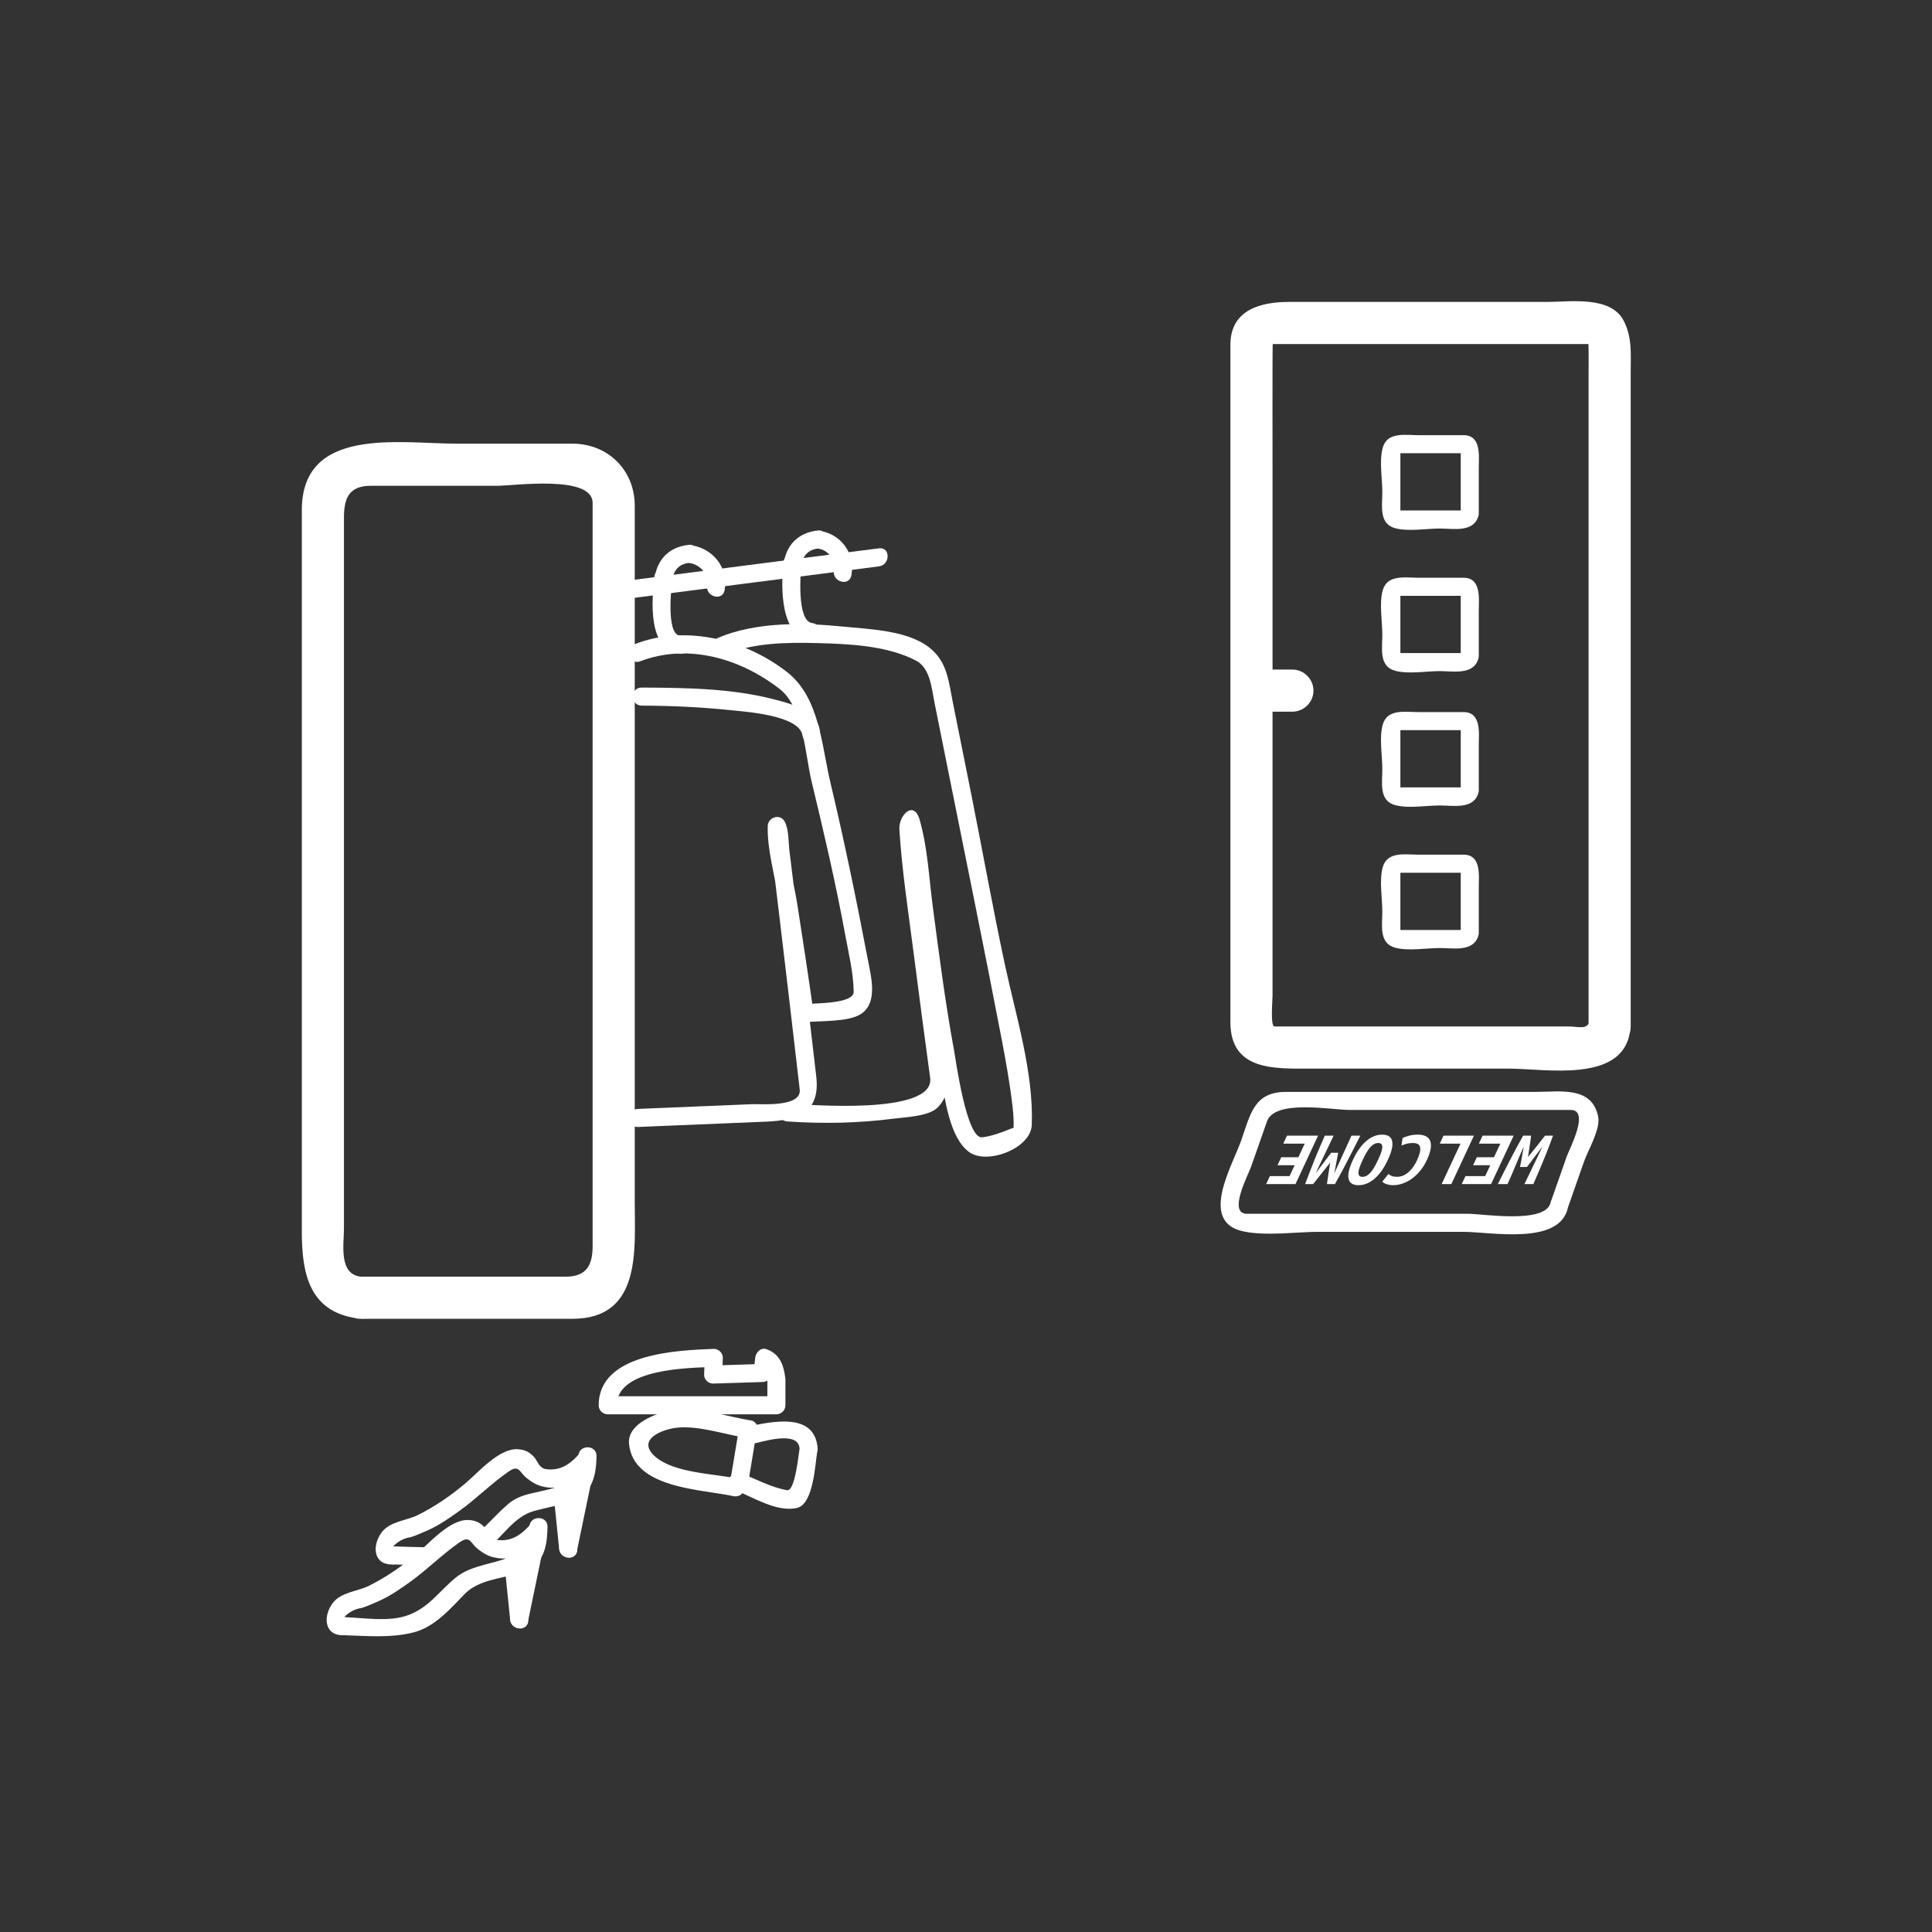 <svg xmlns="http://www.w3.org/2000/svg" viewBox="20 20 321 321">
<rect x="20" y="20" width="321" height="321" fill="#333333" stroke="none"/>
<g fill="#fff">
<path d="m284.063,189.624c-.242,1.532-1.831,.926-3.333,.926-3.068,0-6.136,0-9.204,0-8.029,0-16.059,0-24.089,0-5.227,0-10.454,0-15.681,0-.717,0-.324-4.366-.324-5.143 0-28.55 0-57.1 0-85.649 0-1.369-.035-22.591 .032-22.591 12.766,0 25.531,0 38.297,0 4.715,0 9.429,0 14.144,0 .072,0 .033,5.624 .033,6.069 0,13.084 0,26.168 0,39.252 0,22.689 0,45.377 0,68.066 0,4.514 7,4.514 7,0 0-23.66 0-47.321 0-70.981 0-12.567 0-25.134 0-37.702 0-3.021 .273-5.758-1.141-8.541-2.155-4.243-8.896-3.165-12.746-3.165-14.303,0-28.606,0-42.909,0-4.634,0-9.71,1.281-9.71,7.098 0,2.674 0,5.348 0,8.021 0,29.121 0,58.242 0,87.364 0,5.728 0,11.455 0,17.183 0,8.108 7.354,7.717 13.196,7.717 11.008,0 22.016,0 33.023,0 6.061,0 18.812,2.458 20.161-6.064 .7-4.414-6.045-6.308-6.749-1.86z"/>
<path d="m229.064,138.247c1.889,0 3.778,0 5.667,0 1.908,0 3.5-1.592 3.5-3.5s-1.592-3.5-3.5-3.5c-1.889,0-3.778,0-5.667,0-1.908,0-3.5,1.592-3.5,3.5s1.592,3.5 3.5,3.5z"/>
<path d="m262.751,104.889c.028-.106 .673-.073 .146-.073-.357,0-.716,0-1.073,0-1.209,0-2.418,0-3.627,0-1.958,0-3.916,0-5.875,0-.376,0 .349,.726 .349,.347 0-.299 0-.599 0-.898 0-1.149 0-2.298 0-3.448 0-1.984 0-3.968 0-5.953 0,.492-.77,.44-.2,.44 .357,0 .716,0 1.073,0 1.209,0 2.418,0 3.627,0 1.988,0 3.978,0 5.967,0-.493,0-.44-.77-.44-.197 0,.361 0,.723 0,1.083 0,1.206 0,2.411 0,3.617 0,1.827 0,3.654 0,5.48 0,1.935 3,1.935 3,0 0-2.48 0-4.96 0-7.44 0-1.979 .48-5.543-2.528-5.543-2.5,0-4.999,0-7.499,0-2.206,0-5.207-.604-5.945,2.129-.59,2.181-.054,5.129-.054,7.367 0,2.209-.607,5.222 2.13,5.962 2.192,.593 5.159,.054 7.408,.054 2.277,0 5.664,.716 6.435-2.129 .505-1.871-2.389-2.663-2.894-.798z"/>
<path d="m262.751,128.579c.028-.106 .673-.073 .146-.073-.357,0-.716,0-1.073,0-1.209,0-2.418,0-3.627,0-1.958,0-3.916,0-5.875,0-.376,0 .349,.726 .349,.347 0-.299 0-.599 0-.898 0-1.149 0-2.298 0-3.448 0-1.984 0-3.968 0-5.952 0,.492-.77,.439-.2,.439 .357,0 .716,0 1.073,0 1.209,0 2.418,0 3.627,0 1.988,0 3.978,0 5.967,0-.493,0-.44-.769-.44-.196 0,.361 0,.722 0,1.083 0,1.206 0,2.411 0,3.616 0,1.827 0,3.654 0,5.48 0,1.935 3,1.935 3,0 0-2.48 0-4.96 0-7.44 0-1.979 .48-5.544-2.528-5.544-2.5,0-4.999,0-7.499,0-2.206,0-5.207-.604-5.945,2.13-.59,2.181-.054,5.129-.054,7.367 0,2.208-.607,5.221 2.13,5.961 2.192,.593 5.159,.054 7.408,.054 2.277,0 5.664,.716 6.435-2.129 .505-1.87-2.389-2.663-2.894-.797z"/>
<path d="m262.751,150.899c.028-.106 .673-.073 .146-.073-.357,0-.716,0-1.073,0-1.209,0-2.418,0-3.627,0-1.958,0-3.916,0-5.875,0-.376,0 .349,.726 .349,.347 0-.299 0-.599 0-.898 0-1.149 0-2.298 0-3.448 0-1.984 0-3.968 0-5.953 0,.492-.77,.44-.2,.44 .357,0 .716,0 1.073,0 1.209,0 2.418,0 3.627,0 1.988,0 3.978,0 5.967,0-.493,0-.44-.77-.44-.197 0,.361 0,.723 0,1.083 0,1.206 0,2.411 0,3.617 0,1.827 0,3.654 0,5.48 0,1.935 3,1.935 3,0 0-2.48 0-4.96 0-7.44 0-1.979 .48-5.543-2.528-5.543-2.5,0-4.999,0-7.499,0-2.206,0-5.207-.604-5.945,2.129-.59,2.181-.054,5.129-.054,7.367 0,2.209-.607,5.222 2.13,5.962 2.192,.593 5.159,.054 7.408,.054 2.277,0 5.664,.716 6.435-2.129 .505-1.871-2.389-2.663-2.894-.798z"/>
<path d="m262.751,174.588c.028-.106 .673-.073 .146-.073-.357,0-.716,0-1.073,0-1.209,0-2.418,0-3.627,0-1.958,0-3.916,0-5.875,0-.376,0 .349,.726 .349,.347 0-.299 0-.599 0-.898 0-1.149 0-2.298 0-3.448 0-1.984 0-3.968 0-5.952 0,.492-.77,.439-.2,.439 .357,0 .716,0 1.073,0 1.209,0 2.418,0 3.627,0 1.988,0 3.978,0 5.967,0-.493,0-.44-.769-.44-.196 0,.361 0,.722 0,1.083 0,1.206 0,2.411 0,3.616 0,1.827 0,3.654 0,5.48 0,1.935 3,1.935 3,0 0-2.48 0-4.96 0-7.44 0-1.979 .48-5.544-2.528-5.544-2.5,0-4.999,0-7.499,0-2.206,0-5.207-.604-5.945,2.13-.59,2.181-.054,5.129-.054,7.367 0,2.208-.607,5.221 2.13,5.961 2.192,.593 5.159,.054 7.408,.054 2.277,0 5.664,.716 6.435-2.129 .505-1.869-2.389-2.662-2.894-.797z"/>
<path d="m155.855,260.689c-.431-6.266-7.869-4.429-11.948-3.599 .633,.482 1.266,.964 1.899,1.446 .035-.36 .07-.722 .104-1.082 .058-.601-.496-1.354-1.101-1.446-4.005-.61-9.03-2.414-13.145-1.703-2.493,.431-7.485,2.184-7.152,5.589 .726,7.424 11.946,7.524 17.321,8.685 .854,.185 1.548-.248 1.845-1.048 .123-.328 .245-.657 .367-.986-.615,.35-1.23,.699-1.845,1.048 2.936,1.185 6.903,3.711 10.214,2.951 2.797-.642 3.023-7.458 3.386-9.456 .344-1.891-2.546-2.698-2.893-.797-.234,1.286-.778,7.554-2.154,7.303-2.679-.488-5.238-1.878-7.756-2.894-.806-.325-1.586,.353-1.845,1.048-.123,.328-.245,.657-.367,.986 .615-.35 1.23-.699 1.845-1.048-4.018-.867-10.744-.9-13.86-3.755-3.043-2.787 1.284-4.477 3.761-4.728 3.611-.364 7.945,1.159 11.479,1.697-.367-.482-.734-.964-1.101-1.446-.035,.36-.07,.722-.104,1.082-.1,1.033 1.027,1.624 1.899,1.446 1.785-.363 7.934-2.444 8.15,.706 .133,1.92 3.134,1.933 3.001,.001z"/>
<path d="m277.637,219.769c-.735,3.644-11.299,1.898-13.678,1.898-7.664,0-15.328,0-22.993,0-4.599,0-9.197,0-13.796,0-3.231,0 .235-6.502 .678-7.762 .888-2.53 1.775-5.06 2.663-7.59 1.299-3.7 10.793-1.898 13.678-1.898 7.664,0 15.329,0 22.993,0 4.599,0 9.197,0 13.796,0 3.231,0-.235,6.502-.678,7.762-.888,2.53-1.776,5.059-2.663,7.59-.643,1.83 2.257,2.61 2.893,.797 .888-2.529 1.775-5.06 2.663-7.589 .667-1.902 2.76-5.365 2.337-7.458-1.031-5.109-6.367-4.102-10.33-4.102-13.847,0-27.693,0-41.54,0-5.32,0-5.911,3.729-7.436,8.074-1.491,4.25-7.119,13.596 .442,15.122 3.881,.783 8.591,.054 12.522,.054 7.963,0 15.927,0 23.891,0 4.654,0 16.152,2.331 17.45-4.102 .381-1.888-2.509-2.692-2.892-.796z"/>
<path d="m272.542,213.887c.042-.164 .085-.367 .129-.609 .044-.243 .093-.512 .148-.807s.112-.611 .169-.949c.059-.338 .123-.686 .193-1.039-.211,.449-.424,.934-.643,1.449-.217,.516-.438,1.041-.667,1.578-.227,.538-.457,1.082-.691,1.633-.233,.549-.469,1.08-.707,1.592h-1.612c.333-.658 .675-1.337 1.026-2.035 .353-.697 .705-1.39 1.062-2.079 .355-.688 .713-1.368 1.072-2.034 .359-.668 .707-1.3 1.047-1.898h1.326c-.064,.547-.146,1.133-.249,1.762-.103,.628-.192,1.229-.269,1.801 .446-.546 .922-1.141 1.43-1.781 .507-.641 .975-1.234 1.401-1.781h1.326c-.21,.599-.444,1.232-.705,1.904-.262,.672-.534,1.352-.816,2.041s-.572,1.383-.872,2.08c-.299,.697-.592,1.372-.877,2.021h-1.482c.247-.512 .502-1.039 .766-1.586 .264-.546 .525-1.09 .787-1.631 .26-.542 .516-1.07 .765-1.586 .25-.516 .479-1 .688-1.449-.206,.276-.437,.58-.689,.909s-.5,.653-.74,.976c-.242,.32-.463,.615-.667,.884-.203,.269-.362,.48-.479,.636h-1.17z"/>
<path d="m271.495,208.688l-3.752,8.047h-4.875l.618-1.326h3.276l.843-1.807h-2.847l.618-1.326h2.847l1.055-2.262h-3.563l.618-1.326h5.162z"/>
<path d="m259.834,208.688h5.058l-3.752,8.047h-1.612l3.134-6.721h-3.445l.617-1.326z"/>
<path d="m255.546,208.519c1.135,0 1.832,.364 2.091,1.093 .258,.727 .074,1.763-.552,3.105-.312,.668-.68,1.262-1.104,1.782-.424,.52-.883,.96-1.375,1.319-.494,.359-1.006,.633-1.54,.818-.532,.187-1.063,.28-1.592,.28-.286,0-.533-.024-.74-.071-.207-.049-.384-.102-.528-.163-.146-.061-.26-.126-.345-.194-.085-.07-.149-.121-.194-.156l1.01-1.274c.139,.13 .328,.241 .567,.332s.541,.136 .905,.136c.251,0 .518-.045 .798-.136 .281-.091 .563-.243 .849-.455 .286-.212 .57-.497 .853-.852 .283-.356 .548-.798 .794-1.327 .429-.918 .599-1.622 .511-2.111-.088-.49-.491-.734-1.212-.734-.416,0-.782,.047-1.1,.143s-.581,.191-.79,.285l.186-1.26c.29-.139 .654-.267 1.095-.385 .438-.117 .91-.175 1.413-.175z"/>
<path d="m250.585,212.717c-.646,1.388-1.391,2.434-2.231,3.141s-1.716,1.06-2.626,1.06c-.944,0-1.5-.353-1.665-1.06-.164-.707 .077-1.753 .724-3.141 .646-1.385 1.387-2.433 2.219-3.139 .831-.707 1.707-1.06 2.626-1.06 .944,0 1.501,.353 1.67,1.06 .169,.706-.071,1.754-.717,3.139zm-1.625,0c.182-.389 .337-.756 .466-1.098 .13-.343 .207-.639 .234-.891 .025-.252-.009-.45-.105-.598-.096-.147-.283-.221-.561-.221-.268,0-.521,.073-.759,.221s-.461,.348-.672,.604c-.21,.256-.409,.554-.598,.892-.188,.337-.373,.702-.555,1.091-.182,.391-.337,.758-.466,1.1-.13,.342-.207,.639-.234,.891-.025,.252 .01,.451 .105,.598 .096,.147 .282,.221 .56,.221s.532-.073 .767-.221c.233-.146 .454-.35 .665-.605 .21-.255 .409-.552 .597-.89 .189-.339 .374-.704 .556-1.094z"/>
<path d="m240.47,216.734c.024-.182 .058-.416 .1-.701 .042-.286 .089-.594 .138-.924 .05-.329 .101-.662 .155-1 .053-.339 .099-.65 .138-.938-.254,.322-.518,.652-.789,.995-.272,.343-.534,.672-.786,.987-.251,.317-.485,.613-.702,.892-.215,.277-.399,.507-.554,.688h-1.326c.267-.701 .527-1.387 .782-2.054 .254-.667 .514-1.327 .781-1.983 .267-.653 .54-1.313 .824-1.975 .282-.663 .577-1.342 .883-2.035h1.469l-2.992,6.254 2.575-3.406h1.17l-.64,3.406 2.852-6.254h1.469c-.333,.658-.681,1.344-1.043,2.055-.361,.711-.723,1.416-1.086,2.119-.361,.701-.719,1.382-1.074,2.041-.355,.658-.693,1.269-1.017,1.832h-1.327z"/>
<path d="m238.995,208.688l-3.752,8.047h-4.875l.618-1.326h3.276l.843-1.807h-2.847l.618-1.326h2.847l1.055-2.262h-3.563l.618-1.326h5.162z"/>
<path d="m140.133,128.854c4.967-2.085 10.529-2.141 15.835-2.001 5.215,.136 11.497,.43 16.224,2.907 2.382,1.249 2.594,4.612 3.074,6.989 .8,3.96 1.595,7.922 2.388,11.884 2.928,14.635 5.943,29.266 8.75,43.924 .721,3.767 1.406,7.551 1.836,11.363 .13,1.143 .212,2.292 .168,3.441-.016,.413 .851-.358-.507,.194-1.519,.617-3.064,1.2-4.701,1.41-2.611,.336-4.379-12.788-4.697-14.512-1.457-7.907-2.478-15.894-3.527-23.863-.623-4.731-.854-9.817-2.188-14.419-.957-3.299-3.506-.711-3.357,1.649 .441,7.026 1.541,14.048 2.435,21.026 .864,6.747 1.762,13.489 2.676,20.229 .853,6.292-20.568,4.471-23.73,4.254-1.932-.132-1.919,2.869 0,3 5.932,.405 11.831,.293 17.729-.473 1.897-.246 5.776-.373 7.234-1.831 3.269-3.269 1.237-8.867 .699-12.908-1.06-7.954-2.099-15.911-3.051-23.878-.339-2.838-.67-5.679-.921-8.526-.061-.694-.118-1.392-.116-2.089-.005,2.595-2.793-1.264-2.219,1.462 2.815,13.36 3.412,27.161 6.1,40.57 .737,3.679 1.404,10.251 4.716,12.733 2.958,2.218 10.295-.552 10.444-4.465 .332-8.728-2.664-18.225-4.475-26.693-1.977-9.249-3.648-18.565-5.494-27.842-1.046-5.257-2.102-10.512-3.162-15.766-.646-3.202-.868-6.332-3.435-8.648-3.588-3.237-10.098-3.396-14.602-3.851-6.75-.681-14.548-.841-20.923,1.836-1.756,.738-.986,3.642 .797,2.894z"/>
<path d="m154.95,123.522c-2.612-.306-1.954-8.448-1.78-10.127-1,0-2,0-3,0 0,.211 0,.422 0,.633 0,1.963 2.833,1.896 3,0 .147-1.67 1.134-2.744 2.823-2.897-.5-.5-1-1-1.5-1.5 0,.012 0,.025 0,.037 0,.895 .689,1.399 1.5,1.5 1.682,.21 2.858,2.015 2.569,3.628-.339,1.892 2.552,2.7 2.893,.798 .662-3.692-1.749-6.962-5.461-7.426 .5,.5 1,1 1.5,1.5 0-.012 0-.025 0-.037 0-.762-.685-1.574-1.5-1.5-3.399,.31-5.525,2.511-5.823,5.897 1,0 2,0 3,0 0-.211 0-.422 0-.633 0-1.973-2.805-1.883-3,0-.412,3.969-.679,12.488 4.78,13.127 1.918,.225 1.896-2.778-.001-3z"/>
<path d="m126.361,129.873c8-3.05 16.702-.448 23.209,4.624 3.9,3.04 4.206,10.895 5.269,15.31 2.024,8.41 4,16.846 5.564,25.355 .576,3.132 1.382,6.412 1.438,9.593 .036,2.075-6.4,1.889-8.162,2.094 .482,.367 .964,.734 1.446,1.102-.81-5.803-1.716-11.592-2.602-17.383-.646-4.228-2.094-9.045-1.959-13.339-.932,.252-1.864,.504-2.795,.757 .134,.241 .368,3.147 .487,4.092 .456,3.624 .889,7.251 1.322,10.878 .917,7.668 1.815,15.339 2.708,23.011 .196,1.683 .392,3.366 .587,5.05 .349,3.012-6.575,2.386-7.932,2.441-6.327,.263-12.653,.525-18.98,.788-1.927,.08-1.935,3.08 0,3 7.109-.295 14.218-.59 21.327-.885 5.242-.218 9.031-1.506 8.336-7.488-.966-8.316-1.94-16.631-2.931-24.944-.496-4.163-.995-8.326-1.519-12.485-.185-1.468-.073-3.633-.817-4.972-.747-1.346-2.75-.692-2.795,.757-.12,3.839 1.148,8.118 1.724,11.891 .998,6.54 2.03,13.076 2.945,19.628 .083,.598 .854,1.17 1.446,1.102 2.483-.288 7.29,.021 9.403-1.397 2.795-1.876 1.676-6.078 1.145-8.856-1.887-9.875-3.897-19.688-6.229-29.473-1.493-6.262-1.815-14.245-7.218-18.456-6.949-5.417-16.785-7.901-25.217-4.686-1.786,.68-1.011,3.581 .8,2.891z"/>
<path d="m156.223,141.405c-.488-3.419-4.89-4.503-7.667-5.222-7.054-1.827-14.707-1.908-21.941-1.946-1.935-.01-1.934,2.99 0,3 4.901,.025 9.783,.234 14.659,.747 2.47,.26 11.572,.829 12.056,4.219 .273,1.908 3.163,1.093 2.893-.798z"/>
<path d="m132.952,125.605c-2.338-.265-1.383-8.354-1.221-9.826-1,0-2,0-3,0 0,.211 0,.422 0,.634 0,1.963 2.833,1.896 3,0 .147-1.67 1.134-2.744 2.823-2.897-.5-.5-1-1-1.5-1.5 0,.012 0,.025 0,.037 0,.884 .688,1.413 1.5,1.5 1.725,.185 3.273,1.908 2.951,3.702-.339,1.892 2.551,2.7 2.893,.798 .685-3.814-2.053-7.093-5.844-7.5 .5,.5 1,1 1.5,1.5 0-.012 0-.025 0-.037 0-.762-.685-1.574-1.5-1.5-3.399,.31-5.525,2.51-5.823,5.897 1,0 2,0 3,0 0-.211 0-.422 0-.634 0-1.978-2.793-1.877-3,0-.421,3.82-1.223,12.209 4.221,12.826 1.92,.218 1.899-2.784 0-3z"/>
<path d="m79.97,232.119c-3.749-.378-2.824-5.396-2.824-7.958 0-5.027 0-10.054 0-15.08 0-15.386 0-30.772 0-46.158 0-14.733 0-29.467 0-44.201 0-4.211 0-8.423 0-12.635 0-3.151 .706-5.375 4.466-5.375 7.03,0 14.06,0 21.089,0 2.583,0 15.761-1.867 15.761,2.834 0,7.506 0,15.012 0,22.519 0,30.008 0,60.015 0,90.023 0,3.652 0,7.305 0,10.956 0,3.06-.946,5.075-4.466,5.075-11.342,0-22.684,0-34.026,0-4.514,0-4.514,7 0,7 11.704,0 23.407,0 35.111,0 11.542,0 10.382-11.456 10.382-19.419 0-29.583 0-59.166 0-88.749 0-8.971 0-17.941 0-26.911 0-5.941-4.46-10.329-10.382-10.329-6.418,0-12.836,0-19.254,0-9.466,0-25.68-2.936-25.68,11.052 0,9.872 0,19.744 0,29.616 0,22.5 0,45 0,67.499 0,7.567 0,15.134 0,22.701 0,7.005 1.185,13.668 9.824,14.539 4.489,.454 4.446-6.551-.001-6.999z"/>
<path d="m122.201,119.738c14.616-1.879 29.231-3.758 43.847-5.637 1.891-.243 1.915-3.246 0-3-14.616,1.879-29.231,3.758-43.847,5.637-1.891,.243-1.915,3.246 0,3z"/>
<path d="m150.497,249.193c-.226-2.252-.871-4.214-3.124-5.021-1.003-.359-1.801,.554-1.899,1.446-.092,.834-.184,1.667-.275,2.501 .5-.5 1-1 1.5-1.5-2.737,.086-5.475,.173-8.212,.259 .5,.5 1,1 1.5,1.5 .037-.92 .073-1.84 .109-2.76 .032-.795-.706-1.53-1.5-1.5-6.048,.228-19.125,.723-19.125,9.369 0,.817 .682,1.5 1.5,1.5 9.342,0 18.684,0 28.026,0 .818,0 1.5-.683 1.5-1.5-0-1.43-0-2.862-0-4.294 0-1.935-3-1.935-3,0 0,1.432 0,2.863 0,4.295 .5-.5 1-1 1.5-1.5-9.342,0-18.684,0-28.026,0 .5,.5 1,1 1.5,1.5 0-6.185 12.262-6.224 16.125-6.369-.5-.5-1-1-1.5-1.5-.037,.92-.073,1.84-.109,2.76-.032,.799 .707,1.525 1.5,1.5 2.737-.086 5.475-.173 8.212-.259 .886-.028 1.408-.667 1.5-1.5 .092-.834 .184-1.667 .275-2.501-.633,.482-1.266,.964-1.899,1.446 .308,.709 .615,1.419 .922,2.128 .191,1.907 3.193,1.925 3,0z"/>
<path d="m142.77,257.41c-.424,2.564-.847,5.129-1.271,7.693-.313,1.892 2.578,2.702 2.893,.797 .424-2.564 .847-5.129 1.271-7.693 .312-1.892-2.579-2.702-2.893-.797z"/>
<path d="m107.758,289.096c-.316-3.104-.633-6.21-.95-9.314-.194-1.905-3.196-1.924-3,0 .316,3.104 .633,6.21 .95,9.314 .194,1.905 3.196,1.924 3,0z"/>
<path d="m107.966,273.678c-.129,6.887-7.899,4.935-12.184,8.389-2.775,2.237-4.431,4.974-7.958,6.286-3.165,1.177-7.349,.439-10.651,.337-1.936-.06-1.93,2.94 0,3 3.819,.118 7.709,.484 11.448-.444 3.593-.893 6.116-3.88 8.582-6.402 2.901-2.967 7.596-2.363 11.083-4.43 2.367-1.403 2.633-4.267 2.68-6.735 .036-1.937-2.964-1.934-3-.001z"/>
<path d="m108.397,272.977c-1.504,1.767-3.203,3.242-5.824,2.878-1.188-.165-1.361-1.337-1.995-2.028-.791-.863-1.612-1.238-2.779-1.282-3.091-.117-6.545,3.935-8.645,5.694-2.44,2.045-5.003,3.819-7.854,5.237-1.931,.96-4.657,1.033-6.045,2.906-1.628,2.196-1.392,5.457 1.917,5.308 1.926-.087 1.935-3.088 0-3 .805-.843 1.771-1.352 2.896-1.527 .923-.266 1.868-.718 2.747-1.097 1.92-.828 3.669-2.05 5.359-3.263 2.817-2.021 5.266-4.516 8.109-6.497 1.864-1.298 1.779,.016 3.123,1.069 1.121,.878 1.935,1.312 3.394,1.515 3.052,.425 5.859-1.608 7.717-3.792 1.248-1.464-.864-3.597-2.12-2.121z"/>
<path d="m107.704,289.494c.811-3.911 1.622-7.823 2.433-11.735 .392-1.888-2.5-2.691-2.893-.797-.811,3.911-1.622,7.823-2.433,11.735-.391,1.888 2.501,2.692 2.893,.797z"/>
<path d="m115.901,277.335c-.316-3.104-.633-6.209-.95-9.313-.194-1.905-3.196-1.924-3,0 .316,3.104 .633,6.209 .95,9.313 .194,1.905 3.196,1.924 3,0z"/>
<path d="m90.77,277.074c-1.818-.02-3.635-.094-5.453-.145-1.936-.055-1.931,2.945 0,3 1.818,.051 3.635,.125 5.453,.145 1.935,.022 1.933-2.978 0-3z"/>
<path d="m116.109,261.918c-.055,4.307-2.267,4.938-6.171,5.835-1.961,.45-3.78,.714-5.38,2.037-1.925,1.593-3.494,3.546-5.408,5.155-1.483,1.246 .651,3.357 2.121,2.121 2.355-1.979 4.259-5.082 7.321-5.974 2.353-.685 4.713-.961 6.981-1.952 2.967-1.297 3.499-4.315 3.536-7.223 .025-1.935-2.975-1.932-3,.001z"/>
<path d="m116.541,261.217c-1.504,1.767-3.203,3.242-5.824,2.878-1.188-.165-1.362-1.337-1.995-2.028-.791-.863-1.612-1.238-2.779-1.282-3.091-.118-6.545,3.934-8.645,5.693-2.44,2.046-5.003,3.819-7.854,5.237-1.931,.961-4.657,1.034-6.045,2.907-1.628,2.196-1.392,5.457 1.917,5.308 1.926-.087 1.935-3.088 0-3 .805-.843 1.771-1.352 2.896-1.527 .923-.266 1.868-.718 2.747-1.097 1.92-.828 3.669-2.051 5.359-3.263 2.817-2.021 5.266-4.517 8.109-6.497 1.864-1.298 1.779,.016 3.123,1.069 1.121,.878 1.935,1.312 3.394,1.515 3.052,.425 5.859-1.608 7.717-3.792 1.247-1.464-.865-3.597-2.12-2.121z"/>
<path d="m115.847,277.733c.811-3.911 1.622-7.823 2.433-11.735 .392-1.888-2.5-2.691-2.893-.797-.811,3.911-1.622,7.823-2.433,11.735-.391,1.888 2.501,2.692 2.893,.797z"/>
</g>
</svg>
